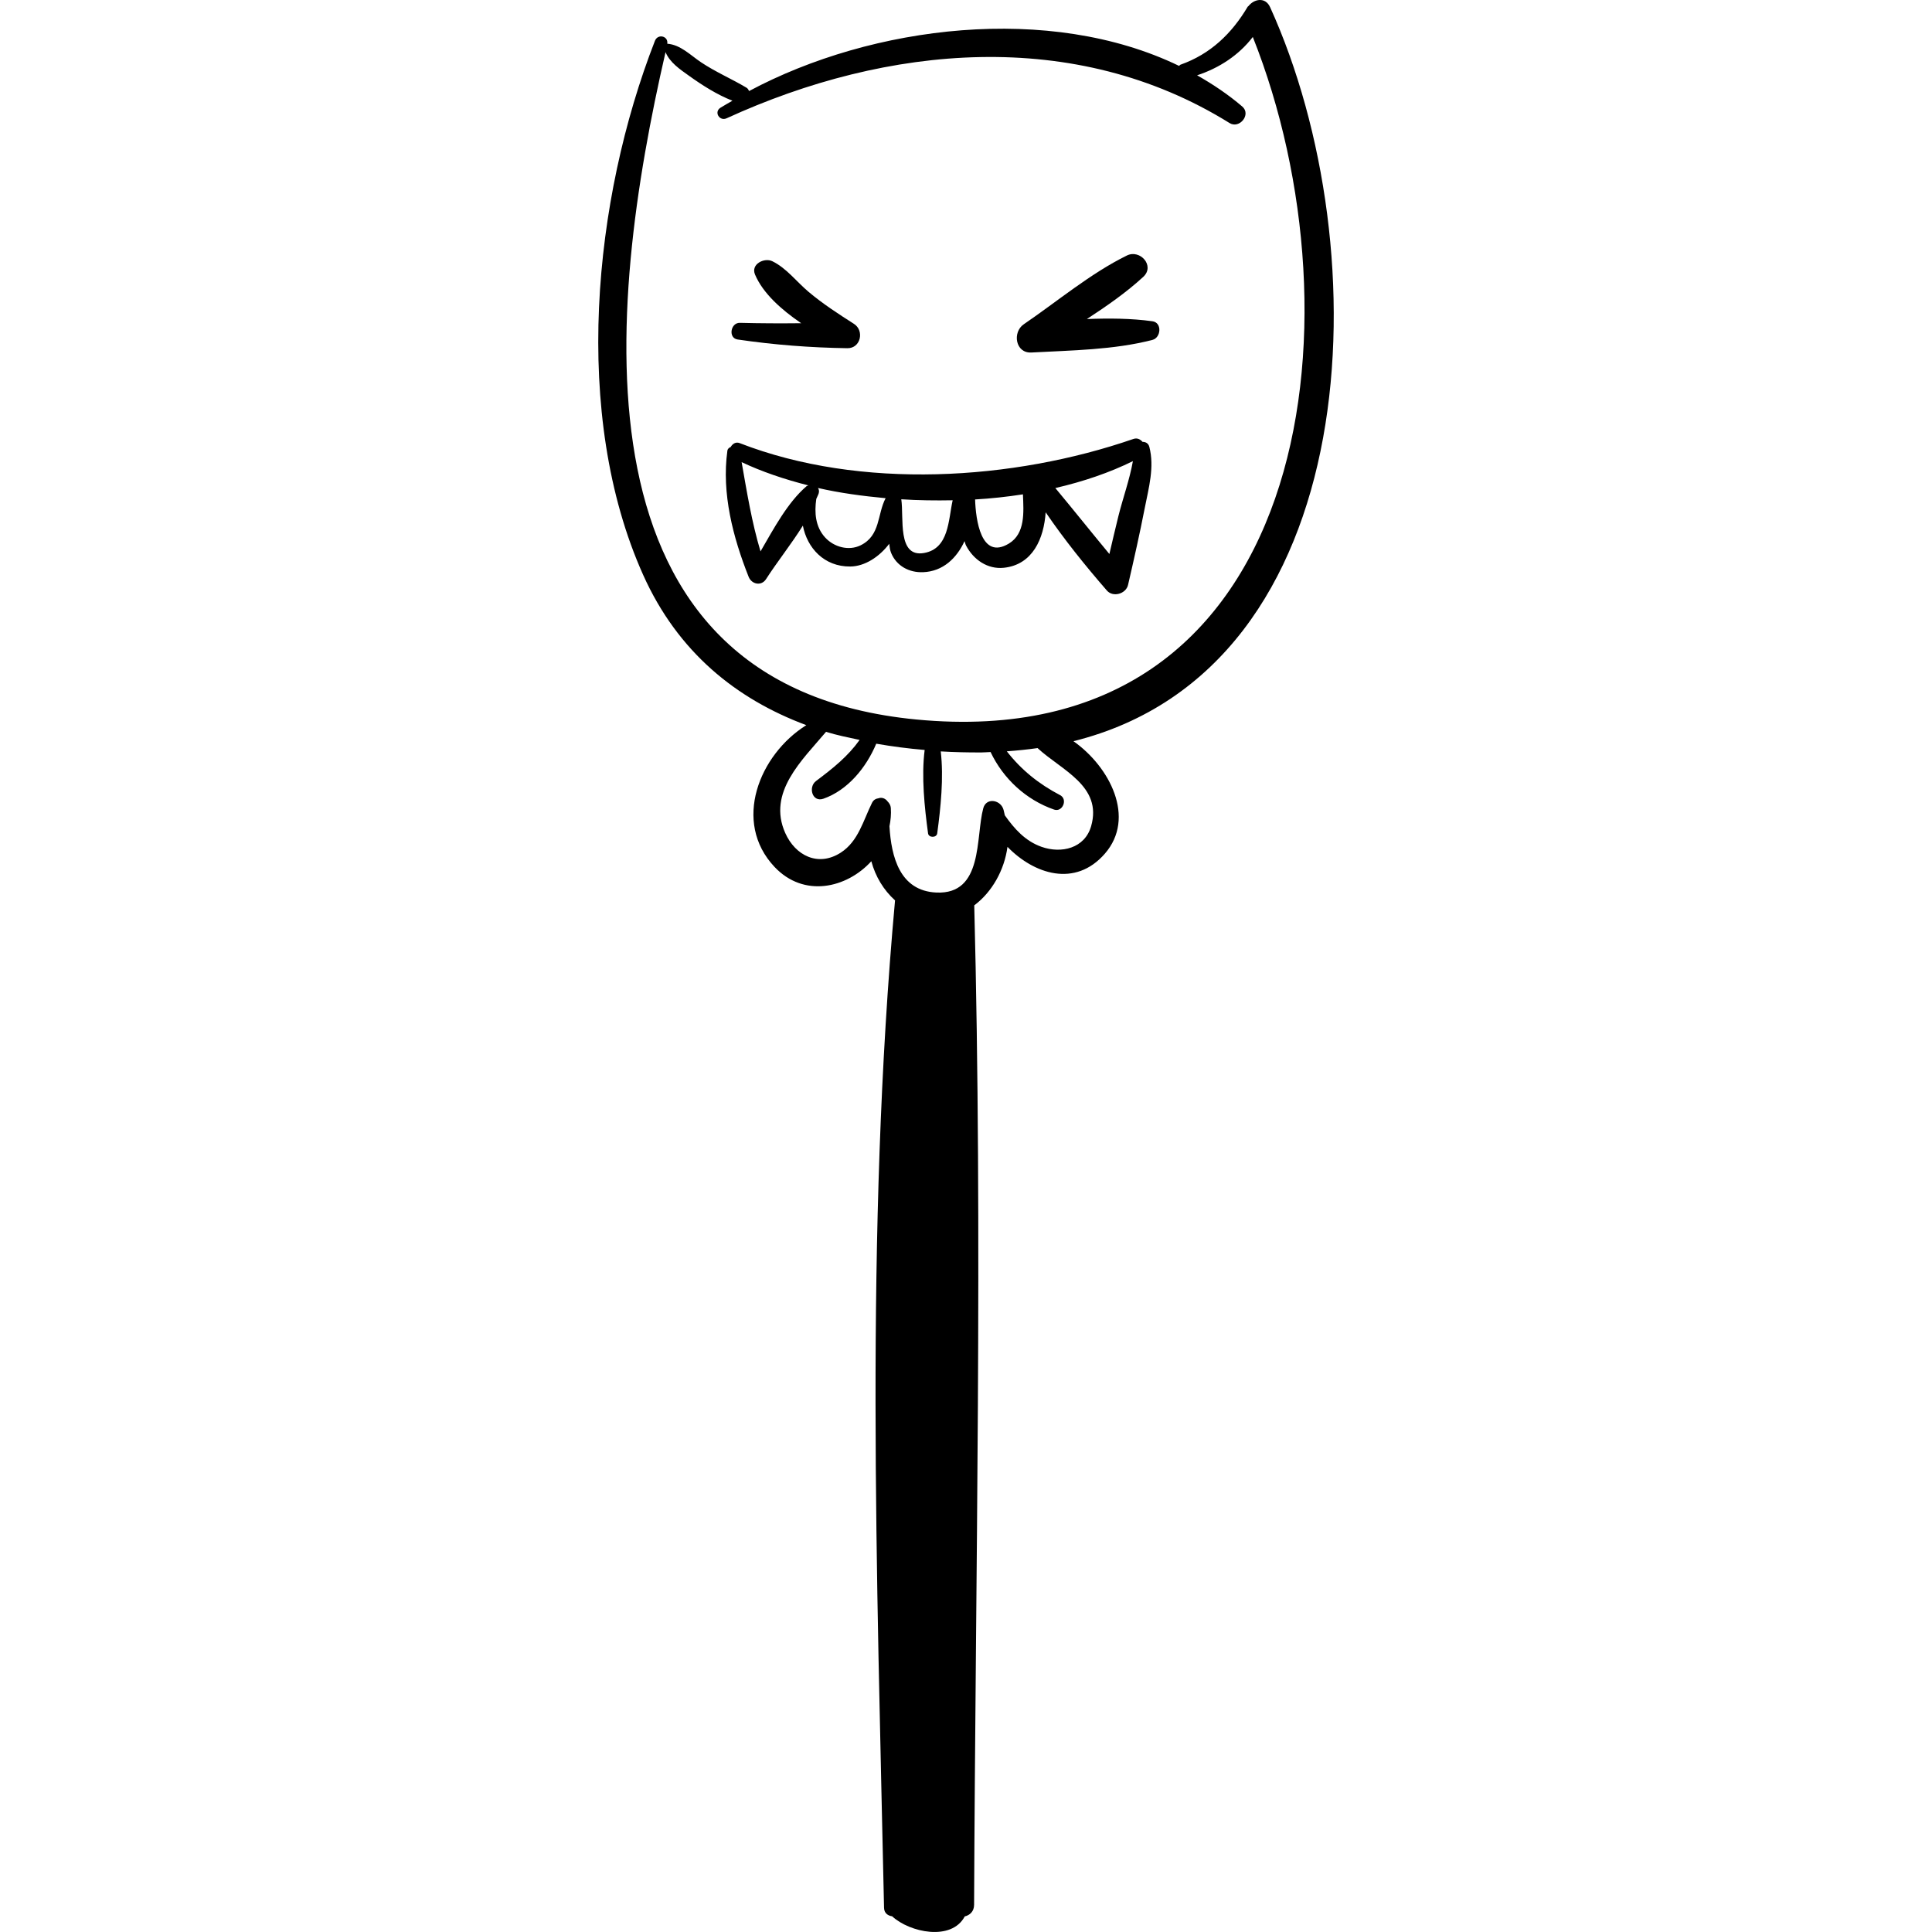 <?xml version="1.0" encoding="iso-8859-1"?>
<!-- Generator: Adobe Illustrator 18.0.0, SVG Export Plug-In . SVG Version: 6.00 Build 0)  -->
<!DOCTYPE svg PUBLIC "-//W3C//DTD SVG 1.1//EN" "http://www.w3.org/Graphics/SVG/1.1/DTD/svg11.dtd">
<svg version="1.1" id="Capa_1" xmlns="http://www.w3.org/2000/svg" xmlns:xlink="http://www.w3.org/1999/xlink" x="0px" y="0px"
	 viewBox="0 0 272.781 272.781" style="enable-background:new 0 0 272.781 272.781;" xml:space="preserve">
<g>
	<path d="M179.325,1.008c-0.672-1.478-2.263-1.16-3.054-0.148c-0.03,0.042-0.076,0.033-0.103,0.08
		c-2.257,3.804-5.253,6.69-9.49,8.192c-0.1,0.036-0.122,0.121-0.201,0.172c-18.242-8.828-43.287-5.767-60.711,3.549
		c-0.094-0.166-0.16-0.346-0.353-0.462c-2.12-1.269-4.381-2.221-6.447-3.608c-1.513-1.016-2.884-2.467-4.753-2.611
		c0.17-1.091-1.336-1.453-1.743-0.408c-8.717,22.34-11.774,52.841-1.67,75.39c4.892,10.916,13.155,17.549,23.044,21.23
		c-6.638,4.15-10.486,13.66-4.483,20.021c4.142,4.389,10.172,3.017,13.662-0.806c0.576,2.153,1.736,4.077,3.349,5.528
		c-4.268,46.847-2.557,95.266-1.553,142.243c0.016,0.753,0.562,1.119,1.139,1.19c2.479,2.301,8.395,3.541,10.256,0.02
		c0.707-0.165,1.315-0.695,1.319-1.635c0.199-47.014,1.225-94.116,0.022-141.118c2.526-1.879,4.263-5.014,4.69-8.26
		c3.755,3.862,9.56,5.775,13.749,0.966c4.417-5.07,0.695-12.271-4.432-15.882C192.954,94.343,194.907,35.298,179.325,1.008z
		 M154.057,116.651c-0.895,3.119-4.192,3.912-7.013,2.91c-2.304-0.818-3.819-2.54-5.172-4.445c-0.095-0.327-0.122-0.675-0.253-0.99
		c-0.511-1.23-2.386-1.51-2.792,0c-1.102,4.098,0.039,12.208-6.637,11.893c-5.157-0.244-6.349-5.047-6.606-9.358
		c0.172-0.838,0.258-1.702,0.193-2.593c-0.027-0.371-0.219-0.676-0.469-0.925c-0.28-0.401-0.82-0.609-1.256-0.437
		c-0.365,0.05-0.71,0.207-0.928,0.643c-1.242,2.489-1.924,5.431-4.413,7.034c-3.198,2.06-6.42,0.418-7.843-2.772
		c-2.557-5.733,2.383-10.271,5.76-14.281c1.535,0.475,3.145,0.797,4.743,1.141c-1.672,2.338-3.697,3.956-6.16,5.807
		c-1.125,0.845-0.541,3.051,1.051,2.493c3.431-1.203,6.041-4.384,7.457-7.767c2.24,0.393,4.521,0.688,6.835,0.884
		c-0.478,3.756-0.02,8.086,0.48,11.78c0.087,0.64,1.206,0.64,1.293,0c0.491-3.631,0.933-7.868,0.498-11.575
		c1.913,0.109,3.843,0.157,5.782,0.145c0.429-0.003,0.831-0.043,1.253-0.056c1.79,3.774,5.019,6.754,8.969,8.125
		c1.189,0.413,1.971-1.45,0.857-2.034c-3.04-1.594-5.479-3.565-7.533-6.193c1.481-0.107,2.932-0.255,4.341-0.456
		C149.848,108.739,155.689,110.96,154.057,116.651z M129.388,101.588C79.853,96.841,85.681,43.333,93.969,7.36
		c0.599,1.471,2.04,2.432,3.356,3.37c1.866,1.331,3.921,2.643,6.089,3.491c-0.562,0.333-1.153,0.647-1.696,0.993
		c-0.95,0.606-0.126,1.944,0.869,1.488c22.683-10.387,49.21-12.888,71.013,0.67c1.404,0.873,3.095-1.218,1.798-2.33
		c-1.974-1.691-4.125-3.132-6.377-4.41c3.087-1.008,5.893-2.835,7.864-5.412C192.755,45.105,185.259,106.943,129.388,101.588z"/>
	<path d="M120.571,45.726c-2.212-1.412-4.396-2.826-6.408-4.52c-1.695-1.427-3.122-3.356-5.119-4.323
		c-1.131-0.548-3.064,0.406-2.443,1.878c1.115,2.644,3.722,4.968,6.522,6.875c-2.889,0.032-5.779,0.021-8.663-0.053
		c-1.313-0.034-1.676,2.151-0.318,2.35c5.16,0.758,10.283,1.153,15.499,1.23C121.53,49.191,122.07,46.682,120.571,45.726z"/>
	<path d="M162.719,45.36c-3.026-0.42-6.145-0.433-9.261-0.314c2.814-1.843,5.583-3.761,7.967-5.963
		c1.674-1.547-0.451-3.924-2.32-3.007c-5.113,2.509-9.854,6.502-14.562,9.71c-1.627,1.109-1.191,4.109,1.079,3.985
		c5.612-0.306,11.635-0.363,17.096-1.781C163.931,47.676,164.102,45.552,162.719,45.36z"/>
	<path d="M162.278,63.099c-0.136-0.528-0.542-0.716-0.955-0.711c-0.321-0.356-0.744-0.602-1.302-0.41
		c-16.986,5.869-38.523,7.22-55.583,0.587c-0.566-0.22-1.018,0.103-1.273,0.549c-0.231,0.095-0.427,0.249-0.466,0.534
		c-0.829,6.022,0.794,12.223,3.001,17.79c0.423,1.067,1.8,1.361,2.465,0.322c1.536-2.398,3.559-4.925,5.193-7.545
		c0.606,3.14,2.988,5.803,6.69,5.772c2.055-0.017,4.101-1.361,5.503-3.207c0.061,0.431,0.095,0.866,0.267,1.285
		c0.763,1.858,2.559,2.801,4.517,2.724c2.818-0.111,4.755-1.995,5.849-4.385c0.081,0.207,0.111,0.423,0.216,0.624
		c1.044,1.994,3.035,3.382,5.344,3.136c4.078-0.436,5.646-4.142,5.895-7.832c2.632,3.863,5.59,7.531,8.641,11.044
		c0.874,1.007,2.699,0.471,2.99-0.789c0.837-3.614,1.652-7.238,2.364-10.878C162.193,68.858,163.015,65.967,162.278,63.099z
		 M113.874,68.649c-2.669,2.297-4.598,5.933-6.496,9.202c-1.242-4.142-1.911-8.32-2.667-12.602c2.867,1.356,6.054,2.43,9.433,3.288
		C114.054,68.579,113.954,68.581,113.874,68.649z M121.509,76.994c-1.672,0.821-3.754,0.255-4.998-1.096
		c-1.398-1.518-1.537-3.532-1.259-5.454c0.099-0.266,0.26-0.525,0.341-0.793c0.09-0.299,0.028-0.544-0.095-0.751
		c3.061,0.705,6.281,1.136,9.543,1.44C123.844,72.61,124.341,75.603,121.509,76.994z M130.463,78.079
		c-3.805,0.672-2.825-4.99-3.209-7.585c2.41,0.156,4.836,0.186,7.254,0.14C133.885,73.422,134.005,77.454,130.463,78.079z
		 M142.437,76.751c-3.937,2.373-4.671-3.395-4.763-6.232c2.285-0.133,4.54-0.379,6.756-0.722
		C144.53,72.302,144.788,75.333,142.437,76.751z M157.914,72.846c-0.446,1.786-0.857,3.581-1.28,5.373
		c-2.563-3.088-5.061-6.227-7.629-9.311c3.958-0.916,7.658-2.174,10.95-3.8C159.493,67.716,158.545,70.321,157.914,72.846z"/>
</g>
<g>
</g>
<g>
</g>
<g>
</g>
<g>
</g>
<g>
</g>
<g>
</g>
<g>
</g>
<g>
</g>
<g>
</g>
<g>
</g>
<g>
</g>
<g>
</g>
<g>
</g>
<g>
</g>
<g>
</g>
</svg>
